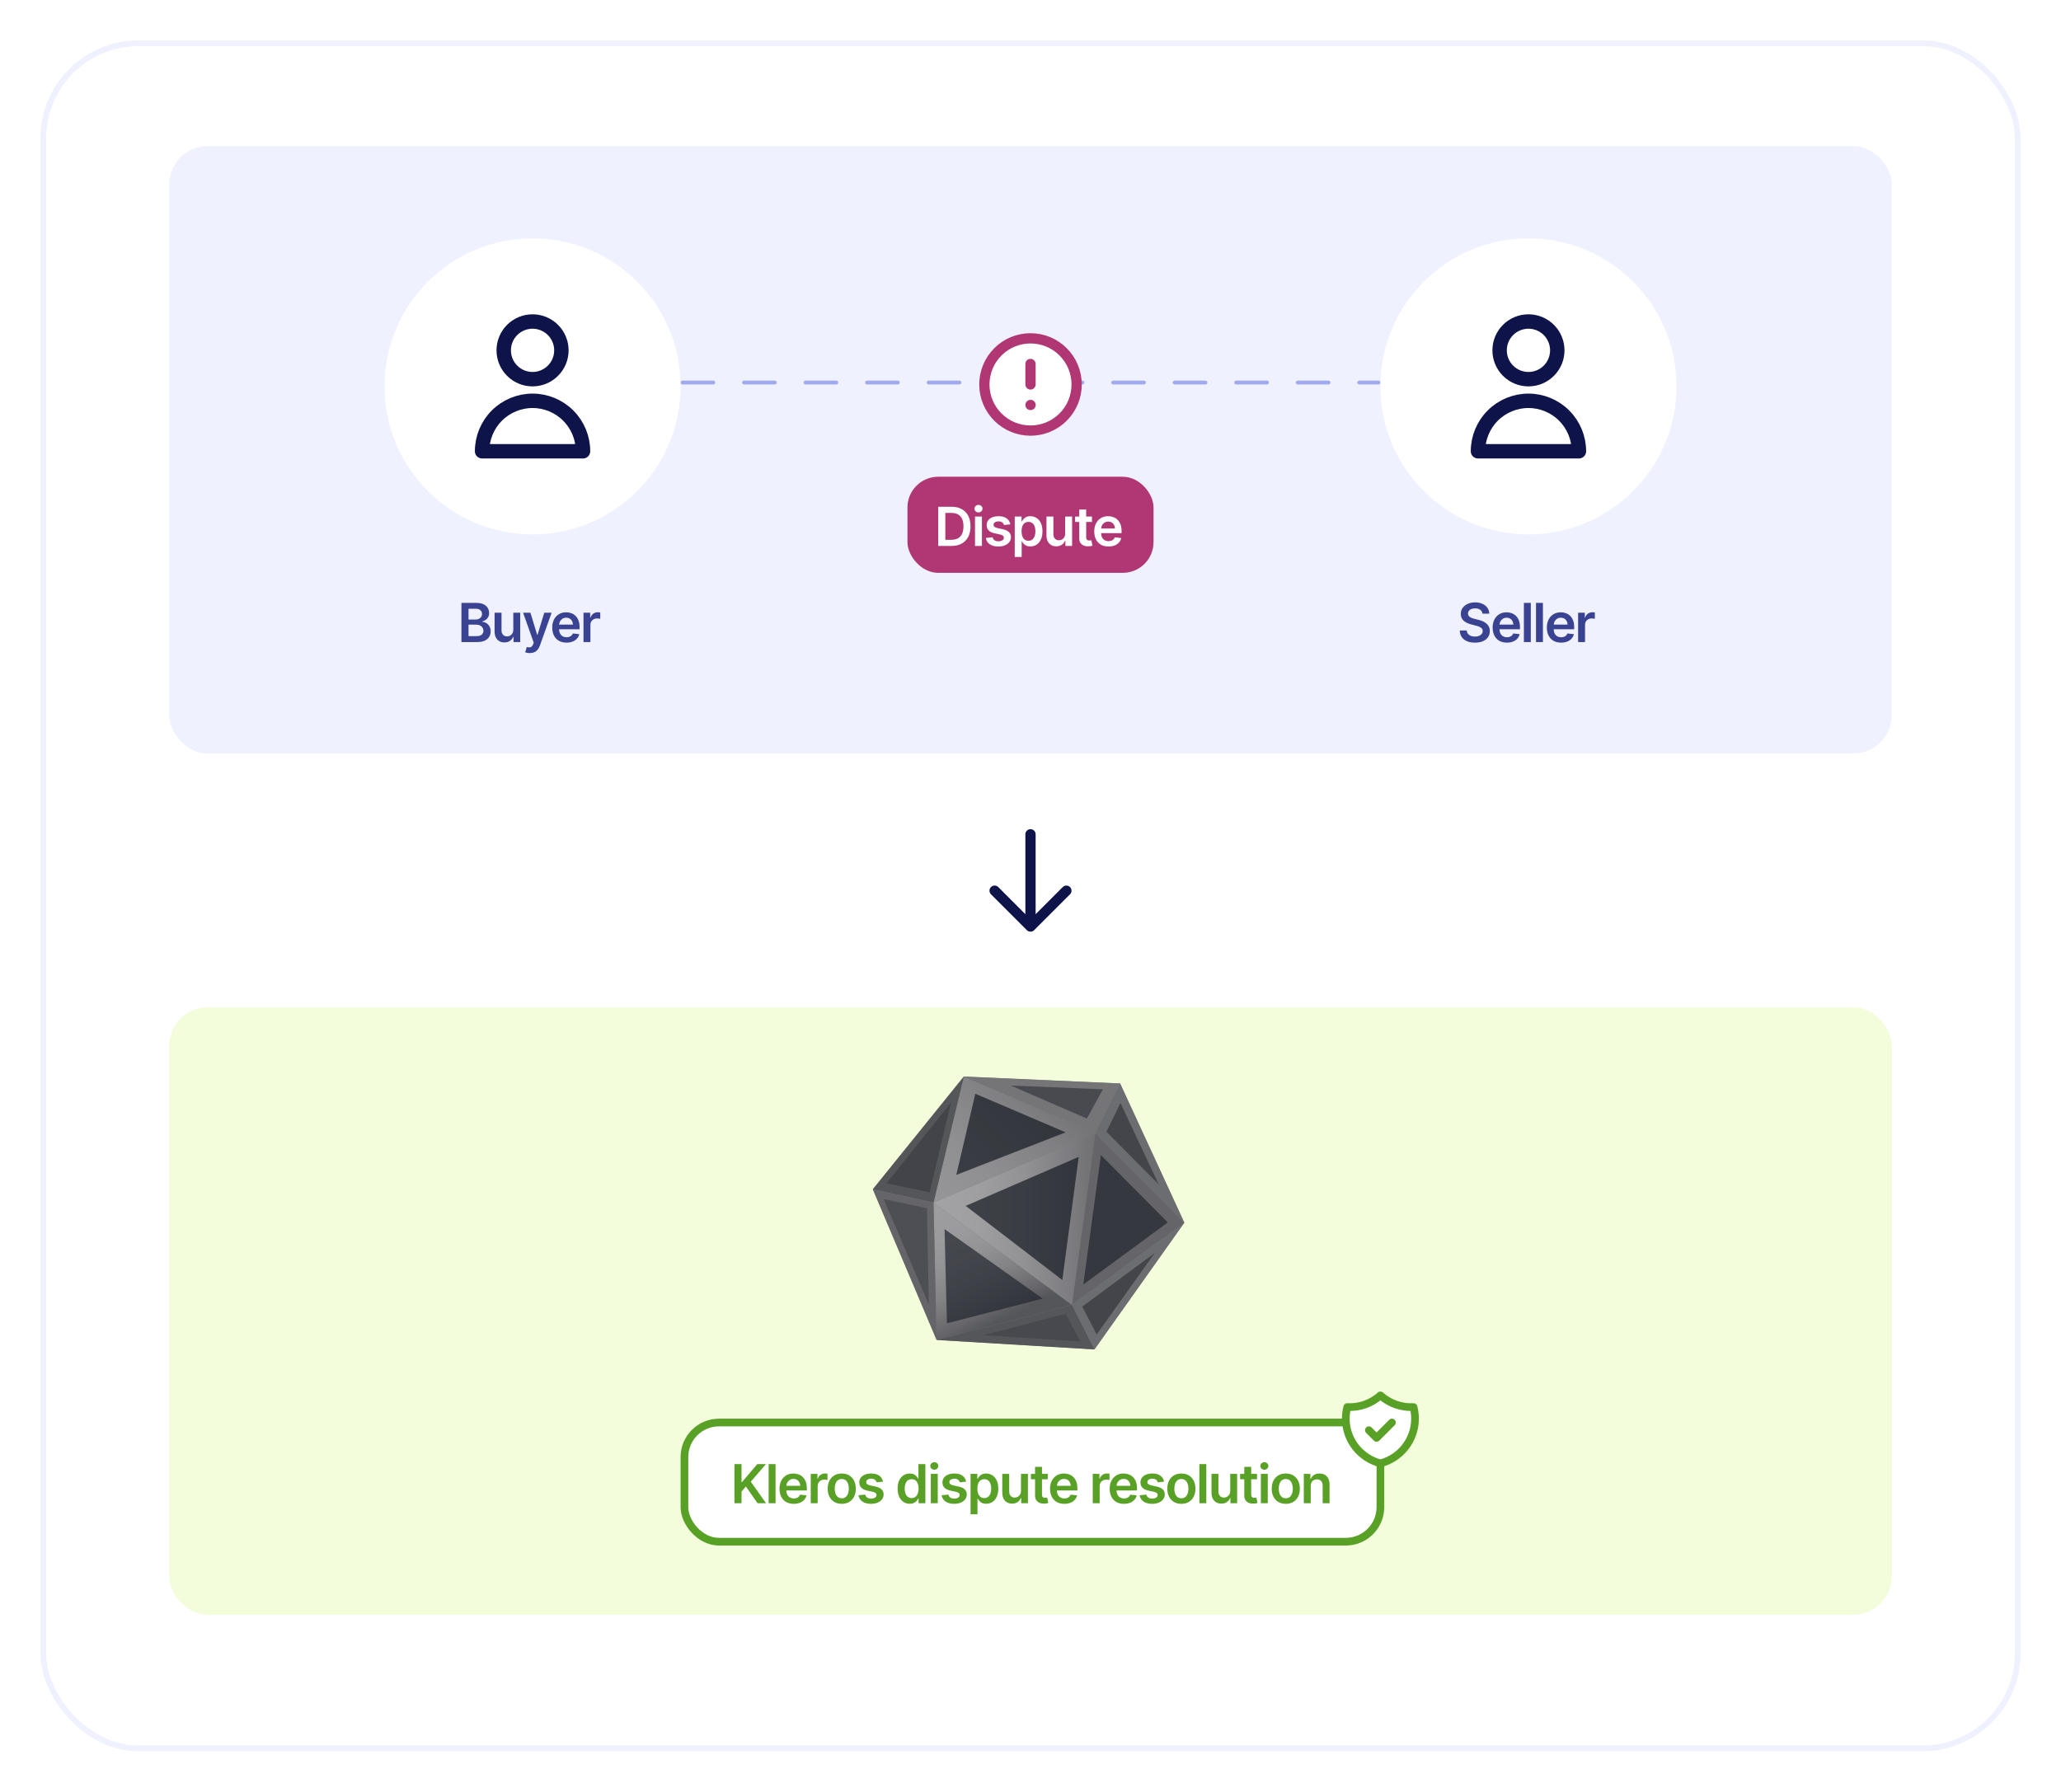 <svg width="536" height="466" viewBox="0 0 536 466" fill="none" xmlns="http://www.w3.org/2000/svg">
<g filter="url(#filter0_d_312_3408)">
<rect x="12" y="8" width="512" height="442" rx="24" fill="white"/>
<rect x="11.25" y="7.25" width="513.5" height="443.5" rx="24.75" stroke="#EFF1FF" stroke-width="1.5"/>
</g>
<path d="M277.334 231.667L268 241M268 241L258.667 231.667M268 241V217" stroke="#0E144A" stroke-width="2.667" stroke-linecap="round" stroke-linejoin="round"/>
<rect x="44" y="38" width="448" height="158" rx="10" fill="#EFF1FF"/>
<path d="M120.004 167V156.818H123.902C124.638 156.818 125.249 156.934 125.737 157.166C126.227 157.395 126.593 157.708 126.835 158.106C127.08 158.504 127.203 158.954 127.203 159.458C127.203 159.872 127.124 160.227 126.964 160.522C126.805 160.814 126.592 161.051 126.323 161.233C126.055 161.415 125.755 161.546 125.423 161.626V161.725C125.785 161.745 126.131 161.856 126.462 162.058C126.797 162.257 127.071 162.539 127.283 162.903C127.495 163.268 127.601 163.709 127.601 164.226C127.601 164.753 127.473 165.227 127.218 165.648C126.963 166.065 126.578 166.395 126.065 166.637C125.551 166.879 124.905 167 124.126 167H120.004ZM121.849 165.459H123.832C124.502 165.459 124.984 165.331 125.279 165.076C125.577 164.817 125.727 164.486 125.727 164.082C125.727 163.78 125.652 163.508 125.503 163.266C125.354 163.021 125.142 162.829 124.866 162.69C124.591 162.547 124.263 162.476 123.882 162.476H121.849V165.459ZM121.849 161.148H123.673C123.991 161.148 124.278 161.09 124.533 160.974C124.789 160.855 124.989 160.688 125.135 160.472C125.284 160.254 125.359 159.995 125.359 159.697C125.359 159.302 125.219 158.978 124.941 158.722C124.666 158.467 124.257 158.339 123.713 158.339H121.849V161.148ZM133.493 163.788V159.364H135.293V167H133.548V165.643H133.468C133.296 166.07 133.012 166.42 132.618 166.692C132.227 166.964 131.745 167.099 131.171 167.099C130.671 167.099 130.228 166.988 129.844 166.766C129.463 166.541 129.164 166.214 128.949 165.787C128.734 165.356 128.626 164.836 128.626 164.226V159.364H130.426V163.947C130.426 164.431 130.558 164.816 130.823 165.101C131.088 165.386 131.436 165.528 131.867 165.528C132.133 165.528 132.389 165.464 132.638 165.335C132.887 165.205 133.09 165.013 133.249 164.758C133.412 164.499 133.493 164.176 133.493 163.788ZM137.762 169.864C137.517 169.864 137.29 169.844 137.081 169.804C136.875 169.768 136.711 169.724 136.589 169.675L137.006 168.273C137.268 168.349 137.502 168.385 137.707 168.382C137.913 168.379 138.094 168.314 138.249 168.188C138.408 168.066 138.543 167.86 138.652 167.572L138.806 167.159L136.037 159.364H137.946L139.706 165.131H139.786L141.55 159.364H143.464L140.407 167.925C140.264 168.329 140.076 168.675 139.84 168.964C139.605 169.255 139.317 169.478 138.975 169.63C138.637 169.786 138.233 169.864 137.762 169.864ZM147.331 167.149C146.565 167.149 145.904 166.99 145.347 166.672C144.794 166.35 144.368 165.896 144.069 165.31C143.771 164.72 143.622 164.025 143.622 163.227C143.622 162.441 143.771 161.752 144.069 161.158C144.371 160.562 144.792 160.098 145.332 159.766C145.872 159.432 146.507 159.264 147.236 159.264C147.707 159.264 148.151 159.34 148.569 159.493C148.99 159.642 149.361 159.874 149.682 160.189C150.007 160.504 150.262 160.905 150.448 161.392C150.634 161.876 150.726 162.453 150.726 163.122V163.674H144.467V162.461H149.001C148.998 162.116 148.923 161.81 148.778 161.541C148.632 161.269 148.428 161.056 148.166 160.9C147.907 160.744 147.606 160.666 147.261 160.666C146.893 160.666 146.57 160.756 146.292 160.935C146.013 161.11 145.796 161.342 145.64 161.631C145.488 161.916 145.41 162.229 145.407 162.57V163.629C145.407 164.073 145.488 164.455 145.65 164.773C145.813 165.088 146.04 165.33 146.331 165.499C146.623 165.664 146.965 165.747 147.356 165.747C147.617 165.747 147.854 165.711 148.067 165.638C148.279 165.562 148.463 165.451 148.618 165.305C148.774 165.159 148.892 164.978 148.971 164.763L150.652 164.952C150.546 165.396 150.344 165.784 150.045 166.115C149.75 166.443 149.372 166.698 148.912 166.881C148.451 167.06 147.924 167.149 147.331 167.149ZM151.749 167V159.364H153.494V160.636H153.574C153.713 160.196 153.951 159.856 154.289 159.617C154.631 159.375 155.02 159.254 155.458 159.254C155.557 159.254 155.668 159.259 155.791 159.269C155.917 159.276 156.021 159.287 156.104 159.304V160.96C156.028 160.933 155.907 160.91 155.741 160.89C155.579 160.867 155.421 160.855 155.269 160.855C154.941 160.855 154.646 160.926 154.384 161.069C154.125 161.208 153.922 161.402 153.772 161.651C153.623 161.899 153.549 162.186 153.549 162.511V167H151.749Z" fill="#394392"/>
<path d="M385.538 159.617C385.491 159.183 385.296 158.845 384.951 158.603C384.61 158.361 384.165 158.24 383.619 158.24C383.234 158.24 382.904 158.298 382.629 158.414C382.354 158.53 382.144 158.687 381.998 158.886C381.852 159.085 381.777 159.312 381.774 159.567C381.774 159.78 381.822 159.964 381.918 160.119C382.018 160.275 382.152 160.408 382.321 160.517C382.49 160.623 382.677 160.713 382.883 160.786C383.088 160.858 383.295 160.92 383.504 160.969L384.459 161.208C384.843 161.298 385.213 161.419 385.567 161.571C385.925 161.723 386.245 161.916 386.527 162.148C386.812 162.38 387.037 162.66 387.203 162.988C387.369 163.316 387.452 163.701 387.452 164.141C387.452 164.738 387.299 165.263 386.994 165.717C386.689 166.168 386.249 166.521 385.672 166.776C385.098 167.028 384.404 167.154 383.589 167.154C382.797 167.154 382.109 167.031 381.526 166.786C380.946 166.541 380.491 166.183 380.163 165.712C379.839 165.242 379.663 164.668 379.636 163.992H381.451C381.478 164.347 381.587 164.642 381.779 164.877C381.971 165.112 382.222 165.288 382.53 165.404C382.841 165.52 383.189 165.578 383.574 165.578C383.975 165.578 384.326 165.518 384.628 165.399C384.933 165.277 385.171 165.107 385.344 164.892C385.516 164.673 385.604 164.418 385.607 164.126C385.604 163.861 385.526 163.643 385.374 163.47C385.221 163.295 385.007 163.149 384.732 163.033C384.46 162.913 384.142 162.807 383.778 162.714L382.619 162.416C381.781 162.201 381.118 161.874 380.631 161.437C380.147 160.996 379.905 160.411 379.905 159.682C379.905 159.082 380.067 158.557 380.392 158.106C380.72 157.655 381.166 157.305 381.729 157.057C382.293 156.805 382.931 156.679 383.643 156.679C384.366 156.679 384.999 156.805 385.543 157.057C386.089 157.305 386.519 157.652 386.83 158.096C387.142 158.537 387.303 159.044 387.312 159.617H385.538ZM391.897 167.149C391.132 167.149 390.47 166.99 389.914 166.672C389.36 166.35 388.934 165.896 388.636 165.31C388.338 164.72 388.188 164.025 388.188 163.227C388.188 162.441 388.338 161.752 388.636 161.158C388.937 160.562 389.358 160.098 389.899 159.766C390.439 159.432 391.074 159.264 391.803 159.264C392.273 159.264 392.718 159.34 393.135 159.493C393.556 159.642 393.927 159.874 394.249 160.189C394.574 160.504 394.829 160.905 395.014 161.392C395.2 161.876 395.293 162.453 395.293 163.122V163.674H389.034V162.461H393.568C393.564 162.116 393.49 161.81 393.344 161.541C393.198 161.269 392.994 161.056 392.732 160.9C392.474 160.744 392.172 160.666 391.828 160.666C391.46 160.666 391.137 160.756 390.858 160.935C390.58 161.11 390.363 161.342 390.207 161.631C390.054 161.916 389.977 162.229 389.973 162.57V163.629C389.973 164.073 390.054 164.455 390.217 164.773C390.379 165.088 390.606 165.33 390.898 165.499C391.19 165.664 391.531 165.747 391.922 165.747C392.184 165.747 392.421 165.711 392.633 165.638C392.845 165.562 393.029 165.451 393.185 165.305C393.341 165.159 393.458 164.978 393.538 164.763L395.218 164.952C395.112 165.396 394.91 165.784 394.612 166.115C394.317 166.443 393.939 166.698 393.478 166.881C393.017 167.06 392.49 167.149 391.897 167.149ZM398.115 156.818V167H396.315V156.818H398.115ZM401.265 156.818V167H399.466V156.818H401.265ZM405.997 167.149C405.231 167.149 404.57 166.99 404.013 166.672C403.46 166.35 403.034 165.896 402.735 165.31C402.437 164.72 402.288 164.025 402.288 163.227C402.288 162.441 402.437 161.752 402.735 161.158C403.037 160.562 403.458 160.098 403.998 159.766C404.538 159.432 405.173 159.264 405.902 159.264C406.373 159.264 406.817 159.34 407.235 159.493C407.656 159.642 408.027 159.874 408.348 160.189C408.673 160.504 408.928 160.905 409.114 161.392C409.3 161.876 409.392 162.453 409.392 163.122V163.674H403.133V162.461H407.667C407.664 162.116 407.589 161.81 407.444 161.541C407.298 161.269 407.094 161.056 406.832 160.9C406.574 160.744 406.272 160.666 405.927 160.666C405.559 160.666 405.236 160.756 404.958 160.935C404.679 161.11 404.462 161.342 404.306 161.631C404.154 161.916 404.076 162.229 404.073 162.57V163.629C404.073 164.073 404.154 164.455 404.316 164.773C404.479 165.088 404.706 165.33 404.998 165.499C405.289 165.664 405.631 165.747 406.022 165.747C406.283 165.747 406.52 165.711 406.733 165.638C406.945 165.562 407.129 165.451 407.284 165.305C407.44 165.159 407.558 164.978 407.637 164.763L409.318 164.952C409.212 165.396 409.01 165.784 408.711 166.115C408.416 166.443 408.038 166.698 407.578 166.881C407.117 167.06 406.59 167.149 405.997 167.149ZM410.415 167V159.364H412.16V160.636H412.24C412.379 160.196 412.617 159.856 412.955 159.617C413.297 159.375 413.686 159.254 414.124 159.254C414.223 159.254 414.334 159.259 414.457 159.269C414.583 159.276 414.687 159.287 414.77 159.304V160.96C414.694 160.933 414.573 160.91 414.407 160.89C414.245 160.867 414.087 160.855 413.935 160.855C413.607 160.855 413.312 160.926 413.05 161.069C412.791 161.208 412.588 161.402 412.438 161.651C412.289 161.899 412.215 162.186 412.215 162.511V167H410.415Z" fill="#394392"/>
<line x1="177.5" y1="99.5" x2="358.5" y2="99.5" stroke="#A0AAEC" stroke-linecap="round" stroke-dasharray="8 8"/>
<circle cx="397.5" cy="100.5" r="38.5" fill="white"/>
<path d="M402.803 96.428C404.21 95.022 405 93.114 405 91.125C405 89.136 404.21 87.228 402.803 85.822C401.397 84.415 399.489 83.625 397.5 83.625C395.511 83.625 393.603 84.415 392.197 85.822C390.79 87.228 390 89.136 390 91.125C390 93.114 390.79 95.022 392.197 96.428C393.603 97.835 395.511 98.625 397.5 98.625C399.489 98.625 401.397 97.835 402.803 96.428Z" stroke="#0E144A" stroke-width="3.75" stroke-linecap="round" stroke-linejoin="round"/>
<path d="M388.219 108.094C390.681 105.633 394.019 104.25 397.5 104.25C400.981 104.25 404.319 105.633 406.781 108.094C409.242 110.556 410.625 113.894 410.625 117.375H384.375C384.375 113.894 385.758 110.556 388.219 108.094Z" stroke="#0E144A" stroke-width="3.75" stroke-linecap="round" stroke-linejoin="round"/>
<circle cx="138.5" cy="100.5" r="38.5" fill="white"/>
<path d="M143.803 96.428C145.21 95.022 146 93.114 146 91.125C146 89.136 145.21 87.228 143.803 85.822C142.397 84.415 140.489 83.625 138.5 83.625C136.511 83.625 134.603 84.415 133.197 85.822C131.79 87.228 131 89.136 131 91.125C131 93.114 131.79 95.022 133.197 96.428C134.603 97.835 136.511 98.625 138.5 98.625C140.489 98.625 142.397 97.835 143.803 96.428Z" stroke="#0E144A" stroke-width="3.75" stroke-linecap="round" stroke-linejoin="round"/>
<path d="M129.219 108.094C131.681 105.633 135.019 104.25 138.5 104.25C141.981 104.25 145.319 105.633 147.781 108.094C150.242 110.556 151.625 113.894 151.625 117.375H125.375C125.375 113.894 126.758 110.556 129.219 108.094Z" stroke="#0E144A" stroke-width="3.75" stroke-linecap="round" stroke-linejoin="round"/>
<rect x="236" y="124" width="64" height="25" rx="8" fill="#B13774"/>
<path d="M247.455 142H244.004V131.818H247.524C248.535 131.818 249.403 132.022 250.129 132.43C250.858 132.834 251.419 133.416 251.81 134.175C252.201 134.934 252.396 135.842 252.396 136.899C252.396 137.96 252.199 138.871 251.805 139.634C251.414 140.396 250.848 140.981 250.109 141.388C249.374 141.796 248.489 142 247.455 142ZM245.849 140.404H247.365C248.074 140.404 248.666 140.275 249.14 140.016C249.614 139.754 249.97 139.365 250.209 138.848C250.447 138.328 250.567 137.678 250.567 136.899C250.567 136.12 250.447 135.474 250.209 134.96C249.97 134.443 249.617 134.057 249.15 133.802C248.686 133.543 248.109 133.414 247.42 133.414H245.849V140.404ZM253.569 142V134.364H255.369V142H253.569ZM254.474 133.28C254.189 133.28 253.944 133.185 253.738 132.996C253.533 132.804 253.43 132.574 253.43 132.305C253.43 132.034 253.533 131.803 253.738 131.614C253.944 131.422 254.189 131.326 254.474 131.326C254.762 131.326 255.008 131.422 255.21 131.614C255.415 131.803 255.518 132.034 255.518 132.305C255.518 132.574 255.415 132.804 255.21 132.996C255.008 133.185 254.762 133.28 254.474 133.28ZM262.755 136.382L261.115 136.561C261.068 136.395 260.987 136.24 260.871 136.094C260.758 135.948 260.606 135.83 260.414 135.741C260.221 135.651 259.986 135.607 259.708 135.607C259.333 135.607 259.018 135.688 258.763 135.85C258.511 136.013 258.387 136.223 258.39 136.482C258.387 136.704 258.468 136.884 258.634 137.023C258.803 137.163 259.081 137.277 259.469 137.366L260.771 137.645C261.494 137.801 262.031 138.048 262.382 138.386C262.737 138.724 262.916 139.166 262.919 139.713C262.916 140.194 262.775 140.618 262.497 140.986C262.222 141.35 261.839 141.635 261.348 141.841C260.858 142.046 260.294 142.149 259.658 142.149C258.723 142.149 257.971 141.954 257.401 141.562C256.831 141.168 256.491 140.62 256.382 139.917L258.137 139.748C258.216 140.093 258.385 140.353 258.644 140.528C258.902 140.704 259.239 140.792 259.653 140.792C260.08 140.792 260.423 140.704 260.682 140.528C260.944 140.353 261.075 140.136 261.075 139.877C261.075 139.658 260.99 139.478 260.821 139.335C260.655 139.193 260.397 139.083 260.046 139.007L258.743 138.734C258.011 138.581 257.469 138.324 257.117 137.963C256.766 137.598 256.592 137.138 256.595 136.581C256.592 136.11 256.72 135.703 256.978 135.358C257.24 135.01 257.603 134.741 258.067 134.553C258.534 134.36 259.073 134.264 259.683 134.264C260.578 134.264 261.282 134.455 261.796 134.836C262.313 135.217 262.633 135.732 262.755 136.382ZM263.903 144.864V134.364H265.673V135.626H265.778C265.87 135.441 266.001 135.244 266.17 135.035C266.339 134.823 266.568 134.642 266.856 134.493C267.145 134.34 267.513 134.264 267.96 134.264C268.55 134.264 269.082 134.415 269.556 134.717C270.033 135.015 270.411 135.457 270.689 136.044C270.971 136.627 271.112 137.343 271.112 138.192C271.112 139.03 270.974 139.743 270.699 140.33C270.424 140.916 270.05 141.364 269.576 141.672C269.102 141.98 268.565 142.134 267.965 142.134C267.528 142.134 267.165 142.061 266.876 141.915C266.588 141.77 266.356 141.594 266.18 141.388C266.008 141.18 265.874 140.982 265.778 140.797H265.703V144.864H263.903ZM265.668 138.182C265.668 138.676 265.738 139.108 265.877 139.479C266.019 139.851 266.223 140.141 266.488 140.349C266.757 140.555 267.082 140.658 267.463 140.658C267.861 140.658 268.194 140.552 268.462 140.339C268.731 140.124 268.933 139.831 269.069 139.46C269.208 139.085 269.278 138.659 269.278 138.182C269.278 137.708 269.21 137.287 269.074 136.919C268.938 136.551 268.736 136.263 268.467 136.054C268.199 135.845 267.864 135.741 267.463 135.741C267.078 135.741 266.752 135.842 266.483 136.044C266.215 136.246 266.011 136.53 265.872 136.894C265.736 137.259 265.668 137.688 265.668 138.182ZM277.02 138.788V134.364H278.82V142H277.075V140.643H276.996C276.823 141.07 276.54 141.42 276.145 141.692C275.754 141.964 275.272 142.099 274.699 142.099C274.198 142.099 273.756 141.988 273.371 141.766C272.99 141.541 272.692 141.214 272.476 140.787C272.261 140.356 272.153 139.836 272.153 139.226V134.364H273.953V138.947C273.953 139.431 274.086 139.816 274.351 140.101C274.616 140.386 274.964 140.528 275.395 140.528C275.66 140.528 275.917 140.464 276.165 140.335C276.414 140.205 276.618 140.013 276.777 139.758C276.939 139.499 277.02 139.176 277.02 138.788ZM283.984 134.364V135.756H279.594V134.364H283.984ZM280.678 132.534H282.478V139.703C282.478 139.945 282.514 140.131 282.587 140.26C282.663 140.386 282.763 140.472 282.885 140.518C283.008 140.565 283.144 140.588 283.293 140.588C283.406 140.588 283.508 140.58 283.601 140.563C283.697 140.547 283.77 140.532 283.82 140.518L284.123 141.925C284.027 141.959 283.89 141.995 283.711 142.035C283.535 142.075 283.319 142.098 283.064 142.104C282.614 142.118 282.208 142.05 281.846 141.901C281.485 141.748 281.198 141.513 280.986 141.195C280.777 140.876 280.675 140.479 280.678 140.001V132.534ZM288.288 142.149C287.522 142.149 286.861 141.99 286.304 141.672C285.751 141.35 285.325 140.896 285.026 140.31C284.728 139.72 284.579 139.025 284.579 138.227C284.579 137.441 284.728 136.752 285.026 136.158C285.328 135.562 285.749 135.098 286.289 134.766C286.829 134.432 287.464 134.264 288.193 134.264C288.664 134.264 289.108 134.34 289.526 134.493C289.947 134.642 290.318 134.874 290.639 135.189C290.964 135.504 291.219 135.905 291.405 136.392C291.591 136.876 291.683 137.453 291.683 138.122V138.674H285.424V137.461H289.958C289.955 137.116 289.88 136.81 289.735 136.541C289.589 136.269 289.385 136.056 289.123 135.9C288.865 135.744 288.563 135.666 288.218 135.666C287.85 135.666 287.527 135.756 287.249 135.935C286.97 136.11 286.753 136.342 286.597 136.631C286.445 136.916 286.367 137.229 286.364 137.57V138.629C286.364 139.073 286.445 139.455 286.607 139.773C286.77 140.088 286.997 140.33 287.289 140.499C287.58 140.664 287.922 140.747 288.313 140.747C288.575 140.747 288.811 140.711 289.024 140.638C289.236 140.562 289.42 140.451 289.575 140.305C289.731 140.159 289.849 139.978 289.928 139.763L291.609 139.952C291.503 140.396 291.301 140.784 291.002 141.115C290.707 141.443 290.329 141.698 289.869 141.881C289.408 142.06 288.881 142.149 288.288 142.149Z" fill="white"/>
<path d="M279.087 104.592C279.69 103.136 280 101.576 280 100C280 96.817 278.736 93.765 276.485 91.515C274.235 89.264 271.183 88 268 88C264.817 88 261.765 89.264 259.515 91.515C257.264 93.765 256 96.817 256 100C256 101.576 256.31 103.136 256.913 104.592C257.517 106.048 258.4 107.371 259.515 108.485C260.629 109.6 261.952 110.483 263.408 111.087C264.864 111.69 266.424 112 268 112C269.576 112 271.136 111.69 272.592 111.087C274.048 110.483 275.371 109.6 276.485 108.485C277.6 107.371 278.483 106.048 279.087 104.592Z" fill="white"/>
<path d="M268 94.667V100M268 105.333H268.013M280 100C280 101.576 279.69 103.136 279.087 104.592C278.483 106.048 277.6 107.371 276.485 108.485C275.371 109.6 274.048 110.483 272.592 111.087C271.136 111.69 269.576 112 268 112C266.424 112 264.864 111.69 263.408 111.087C261.952 110.483 260.629 109.6 259.515 108.485C258.4 107.371 257.517 106.048 256.913 104.592C256.31 103.136 256 101.576 256 100C256 96.817 257.264 93.765 259.515 91.515C261.765 89.264 264.817 88 268 88C271.183 88 274.235 89.264 276.485 91.515C278.736 93.765 280 96.817 280 100Z" stroke="#B13774" stroke-width="2.667" stroke-linecap="round" stroke-linejoin="round"/>
<rect x="44" y="262" width="448" height="158" rx="10" fill="#F3FDDB"/>
<rect x="178" y="370" width="181" height="31" rx="9" fill="white"/>
<path d="M191.004 391V380.818H192.849V385.496H192.973L196.945 380.818H199.197L195.26 385.387L199.232 391H197.015L193.977 386.635L192.849 387.967V391H191.004ZM201.699 380.818V391H199.899V380.818H201.699ZM206.43 391.149C205.665 391.149 205.004 390.99 204.447 390.672C203.893 390.35 203.467 389.896 203.169 389.31C202.871 388.72 202.722 388.025 202.722 387.227C202.722 386.441 202.871 385.752 203.169 385.158C203.471 384.562 203.892 384.098 204.432 383.766C204.972 383.432 205.607 383.264 206.336 383.264C206.807 383.264 207.251 383.34 207.668 383.493C208.089 383.642 208.46 383.874 208.782 384.189C209.107 384.504 209.362 384.905 209.548 385.392C209.733 385.876 209.826 386.453 209.826 387.122V387.674H203.567V386.461H208.101C208.098 386.116 208.023 385.81 207.877 385.541C207.731 385.269 207.527 385.056 207.266 384.9C207.007 384.744 206.705 384.666 206.361 384.666C205.993 384.666 205.67 384.756 205.391 384.935C205.113 385.11 204.896 385.342 204.74 385.631C204.588 385.916 204.51 386.229 204.506 386.57V387.629C204.506 388.073 204.588 388.455 204.75 388.773C204.912 389.088 205.139 389.33 205.431 389.499C205.723 389.664 206.064 389.747 206.455 389.747C206.717 389.747 206.954 389.711 207.166 389.638C207.378 389.562 207.562 389.451 207.718 389.305C207.874 389.159 207.991 388.978 208.071 388.763L209.751 388.952C209.645 389.396 209.443 389.784 209.145 390.115C208.85 390.443 208.472 390.698 208.011 390.881C207.551 391.06 207.024 391.149 206.43 391.149ZM210.849 391V383.364H212.594V384.636H212.673C212.812 384.196 213.051 383.856 213.389 383.617C213.73 383.375 214.12 383.254 214.557 383.254C214.657 383.254 214.768 383.259 214.89 383.269C215.016 383.276 215.121 383.287 215.204 383.304V384.96C215.127 384.933 215.006 384.91 214.841 384.89C214.678 384.867 214.521 384.855 214.368 384.855C214.04 384.855 213.745 384.926 213.483 385.069C213.225 385.208 213.021 385.402 212.872 385.651C212.723 385.899 212.648 386.186 212.648 386.511V391H210.849ZM218.916 391.149C218.17 391.149 217.524 390.985 216.977 390.657C216.43 390.329 216.006 389.87 215.704 389.28C215.406 388.69 215.257 388 215.257 387.212C215.257 386.423 215.406 385.732 215.704 385.138C216.006 384.545 216.43 384.085 216.977 383.756C217.524 383.428 218.17 383.264 218.916 383.264C219.662 383.264 220.308 383.428 220.855 383.756C221.402 384.085 221.824 384.545 222.123 385.138C222.424 385.732 222.575 386.423 222.575 387.212C222.575 388 222.424 388.69 222.123 389.28C221.824 389.87 221.402 390.329 220.855 390.657C220.308 390.985 219.662 391.149 218.916 391.149ZM218.926 389.707C219.33 389.707 219.668 389.596 219.94 389.374C220.212 389.149 220.414 388.847 220.547 388.469C220.682 388.092 220.75 387.671 220.75 387.207C220.75 386.739 220.682 386.317 220.547 385.939C220.414 385.558 220.212 385.254 219.94 385.029C219.668 384.804 219.33 384.691 218.926 384.691C218.511 384.691 218.167 384.804 217.892 385.029C217.62 385.254 217.416 385.558 217.28 385.939C217.148 386.317 217.081 386.739 217.081 387.207C217.081 387.671 217.148 388.092 217.28 388.469C217.416 388.847 217.62 389.149 217.892 389.374C218.167 389.596 218.511 389.707 218.926 389.707ZM229.638 385.382L227.997 385.561C227.951 385.395 227.87 385.24 227.754 385.094C227.641 384.948 227.489 384.83 227.296 384.741C227.104 384.651 226.869 384.607 226.59 384.607C226.216 384.607 225.901 384.688 225.646 384.85C225.394 385.013 225.27 385.223 225.273 385.482C225.27 385.704 225.351 385.884 225.517 386.023C225.686 386.163 225.964 386.277 226.352 386.366L227.654 386.645C228.377 386.801 228.914 387.048 229.265 387.386C229.62 387.724 229.799 388.166 229.802 388.713C229.799 389.194 229.658 389.618 229.379 389.986C229.104 390.35 228.722 390.635 228.231 390.841C227.74 391.046 227.177 391.149 226.541 391.149C225.606 391.149 224.854 390.954 224.284 390.562C223.713 390.168 223.374 389.62 223.264 388.917L225.019 388.748C225.099 389.093 225.268 389.353 225.526 389.528C225.785 389.704 226.121 389.792 226.536 389.792C226.963 389.792 227.306 389.704 227.565 389.528C227.827 389.353 227.958 389.136 227.958 388.877C227.958 388.658 227.873 388.478 227.704 388.335C227.538 388.193 227.28 388.083 226.928 388.007L225.626 387.734C224.893 387.581 224.352 387.324 224 386.963C223.649 386.598 223.475 386.138 223.478 385.581C223.475 385.11 223.602 384.703 223.861 384.358C224.123 384.01 224.486 383.741 224.95 383.553C225.417 383.36 225.956 383.264 226.566 383.264C227.46 383.264 228.165 383.455 228.678 383.836C229.195 384.217 229.515 384.732 229.638 385.382ZM236.593 391.134C235.993 391.134 235.456 390.98 234.982 390.672C234.508 390.364 234.133 389.916 233.858 389.33C233.583 388.743 233.445 388.03 233.445 387.192C233.445 386.343 233.585 385.627 233.863 385.044C234.145 384.457 234.524 384.015 235.002 383.717C235.479 383.415 236.011 383.264 236.597 383.264C237.045 383.264 237.413 383.34 237.701 383.493C237.99 383.642 238.218 383.823 238.387 384.035C238.556 384.244 238.687 384.441 238.78 384.626H238.855V380.818H240.659V391H238.889V389.797H238.78C238.687 389.982 238.553 390.18 238.377 390.388C238.202 390.594 237.97 390.77 237.681 390.915C237.393 391.061 237.03 391.134 236.593 391.134ZM237.095 389.658C237.476 389.658 237.801 389.555 238.069 389.349C238.338 389.141 238.541 388.851 238.681 388.479C238.82 388.108 238.889 387.676 238.889 387.182C238.889 386.688 238.82 386.259 238.681 385.894C238.545 385.53 238.343 385.246 238.074 385.044C237.809 384.842 237.482 384.741 237.095 384.741C236.694 384.741 236.359 384.845 236.09 385.054C235.822 385.263 235.62 385.551 235.484 385.919C235.348 386.287 235.28 386.708 235.28 387.182C235.28 387.659 235.348 388.085 235.484 388.46C235.623 388.831 235.827 389.124 236.095 389.339C236.367 389.552 236.7 389.658 237.095 389.658ZM242.077 391V383.364H243.877V391H242.077ZM242.982 382.28C242.697 382.28 242.452 382.185 242.246 381.996C242.041 381.804 241.938 381.574 241.938 381.305C241.938 381.034 242.041 380.803 242.246 380.614C242.452 380.422 242.697 380.326 242.982 380.326C243.27 380.326 243.516 380.422 243.718 380.614C243.923 380.803 244.026 381.034 244.026 381.305C244.026 381.574 243.923 381.804 243.718 381.996C243.516 382.185 243.27 382.28 242.982 382.28ZM251.263 385.382L249.622 385.561C249.576 385.395 249.495 385.24 249.379 385.094C249.266 384.948 249.114 384.83 248.921 384.741C248.729 384.651 248.494 384.607 248.215 384.607C247.841 384.607 247.526 384.688 247.271 384.85C247.019 385.013 246.895 385.223 246.898 385.482C246.895 385.704 246.976 385.884 247.142 386.023C247.311 386.163 247.589 386.277 247.977 386.366L249.279 386.645C250.002 386.801 250.539 387.048 250.89 387.386C251.245 387.724 251.424 388.166 251.427 388.713C251.424 389.194 251.283 389.618 251.004 389.986C250.729 390.35 250.347 390.635 249.856 390.841C249.365 391.046 248.802 391.149 248.166 391.149C247.231 391.149 246.479 390.954 245.909 390.562C245.338 390.168 244.999 389.62 244.889 388.917L246.644 388.748C246.724 389.093 246.893 389.353 247.151 389.528C247.41 389.704 247.746 389.792 248.161 389.792C248.588 389.792 248.931 389.704 249.19 389.528C249.452 389.353 249.583 389.136 249.583 388.877C249.583 388.658 249.498 388.478 249.329 388.335C249.163 388.193 248.905 388.083 248.553 388.007L247.251 387.734C246.518 387.581 245.977 387.324 245.625 386.963C245.274 386.598 245.1 386.138 245.103 385.581C245.1 385.11 245.227 384.703 245.486 384.358C245.748 384.01 246.111 383.741 246.575 383.553C247.042 383.36 247.581 383.264 248.191 383.264C249.085 383.264 249.79 383.455 250.303 383.836C250.82 384.217 251.14 384.732 251.263 385.382ZM252.411 393.864V383.364H254.181V384.626H254.285C254.378 384.441 254.509 384.244 254.678 384.035C254.847 383.823 255.076 383.642 255.364 383.493C255.653 383.34 256.02 383.264 256.468 383.264C257.058 383.264 257.59 383.415 258.064 383.717C258.541 384.015 258.919 384.457 259.197 385.044C259.479 385.627 259.62 386.343 259.62 387.192C259.62 388.03 259.482 388.743 259.207 389.33C258.932 389.916 258.558 390.364 258.084 390.672C257.61 390.98 257.073 391.134 256.473 391.134C256.035 391.134 255.672 391.061 255.384 390.915C255.096 390.77 254.864 390.594 254.688 390.388C254.516 390.18 254.381 389.982 254.285 389.797H254.211V393.864H252.411ZM254.176 387.182C254.176 387.676 254.246 388.108 254.385 388.479C254.527 388.851 254.731 389.141 254.996 389.349C255.265 389.555 255.59 389.658 255.971 389.658C256.368 389.658 256.702 389.552 256.97 389.339C257.238 389.124 257.441 388.831 257.577 388.46C257.716 388.085 257.785 387.659 257.785 387.182C257.785 386.708 257.717 386.287 257.581 385.919C257.446 385.551 257.243 385.263 256.975 385.054C256.706 384.845 256.372 384.741 255.971 384.741C255.586 384.741 255.26 384.842 254.991 385.044C254.723 385.246 254.519 385.53 254.38 385.894C254.244 386.259 254.176 386.688 254.176 387.182ZM265.528 387.788V383.364H267.328V391H265.583V389.643H265.503C265.331 390.07 265.048 390.42 264.653 390.692C264.262 390.964 263.78 391.099 263.206 391.099C262.706 391.099 262.264 390.988 261.879 390.766C261.498 390.541 261.2 390.214 260.984 389.787C260.769 389.356 260.661 388.836 260.661 388.226V383.364H262.461V387.947C262.461 388.431 262.593 388.816 262.858 389.101C263.124 389.386 263.472 389.528 263.903 389.528C264.168 389.528 264.425 389.464 264.673 389.335C264.922 389.205 265.126 389.013 265.285 388.758C265.447 388.499 265.528 388.176 265.528 387.788ZM272.492 383.364V384.756H268.102V383.364H272.492ZM269.186 381.534H270.985V388.703C270.985 388.945 271.022 389.131 271.095 389.26C271.171 389.386 271.27 389.472 271.393 389.518C271.516 389.565 271.652 389.588 271.801 389.588C271.913 389.588 272.016 389.58 272.109 389.563C272.205 389.547 272.278 389.532 272.328 389.518L272.631 390.925C272.535 390.959 272.397 390.995 272.218 391.035C272.043 391.075 271.827 391.098 271.572 391.104C271.121 391.118 270.715 391.05 270.354 390.901C269.993 390.748 269.706 390.513 269.494 390.195C269.285 389.876 269.182 389.479 269.186 389.001V381.534ZM276.796 391.149C276.03 391.149 275.369 390.99 274.812 390.672C274.258 390.35 273.833 389.896 273.534 389.31C273.236 388.72 273.087 388.025 273.087 387.227C273.087 386.441 273.236 385.752 273.534 385.158C273.836 384.562 274.257 384.098 274.797 383.766C275.337 383.432 275.972 383.264 276.701 383.264C277.172 383.264 277.616 383.34 278.034 383.493C278.454 383.642 278.826 383.874 279.147 384.189C279.472 384.504 279.727 384.905 279.913 385.392C280.098 385.876 280.191 386.453 280.191 387.122V387.674H273.932V386.461H278.466C278.463 386.116 278.388 385.81 278.242 385.541C278.097 385.269 277.893 385.056 277.631 384.9C277.372 384.744 277.071 384.666 276.726 384.666C276.358 384.666 276.035 384.756 275.757 384.935C275.478 385.11 275.261 385.342 275.105 385.631C274.953 385.916 274.875 386.229 274.872 386.57V387.629C274.872 388.073 274.953 388.455 275.115 388.773C275.278 389.088 275.505 389.33 275.796 389.499C276.088 389.664 276.429 389.747 276.82 389.747C277.082 389.747 277.319 389.711 277.531 389.638C277.744 389.562 277.927 389.451 278.083 389.305C278.239 389.159 278.357 388.978 278.436 388.763L280.117 388.952C280.011 389.396 279.808 389.784 279.51 390.115C279.215 390.443 278.837 390.698 278.377 390.881C277.916 391.06 277.389 391.149 276.796 391.149ZM284.186 391V383.364H285.931V384.636H286.011C286.15 384.196 286.389 383.856 286.727 383.617C287.068 383.375 287.458 383.254 287.895 383.254C287.995 383.254 288.106 383.259 288.228 383.269C288.354 383.276 288.459 383.287 288.542 383.304V384.96C288.465 384.933 288.344 384.91 288.179 384.89C288.016 384.867 287.859 384.855 287.706 384.855C287.378 384.855 287.083 384.926 286.821 385.069C286.563 385.208 286.359 385.402 286.21 385.651C286.061 385.899 285.986 386.186 285.986 386.511V391H284.186ZM292.303 391.149C291.538 391.149 290.877 390.99 290.32 390.672C289.766 390.35 289.34 389.896 289.042 389.31C288.744 388.72 288.595 388.025 288.595 387.227C288.595 386.441 288.744 385.752 289.042 385.158C289.344 384.562 289.765 384.098 290.305 383.766C290.845 383.432 291.48 383.264 292.209 383.264C292.68 383.264 293.124 383.34 293.541 383.493C293.962 383.642 294.334 383.874 294.655 384.189C294.98 384.504 295.235 384.905 295.421 385.392C295.606 385.876 295.699 386.453 295.699 387.122V387.674H289.44V386.461H293.974C293.971 386.116 293.896 385.81 293.75 385.541C293.604 385.269 293.401 385.056 293.139 384.9C292.88 384.744 292.579 384.666 292.234 384.666C291.866 384.666 291.543 384.756 291.264 384.935C290.986 385.11 290.769 385.342 290.613 385.631C290.461 385.916 290.383 386.229 290.379 386.57V387.629C290.379 388.073 290.461 388.455 290.623 388.773C290.785 389.088 291.012 389.33 291.304 389.499C291.596 389.664 291.937 389.747 292.328 389.747C292.59 389.747 292.827 389.711 293.039 389.638C293.251 389.562 293.435 389.451 293.591 389.305C293.747 389.159 293.865 388.978 293.944 388.763L295.624 388.952C295.518 389.396 295.316 389.784 295.018 390.115C294.723 390.443 294.345 390.698 293.884 390.881C293.424 391.06 292.897 391.149 292.303 391.149ZM302.757 385.382L301.116 385.561C301.07 385.395 300.989 385.24 300.873 385.094C300.76 384.948 300.608 384.83 300.415 384.741C300.223 384.651 299.988 384.607 299.71 384.607C299.335 384.607 299.02 384.688 298.765 384.85C298.513 385.013 298.389 385.223 298.392 385.482C298.389 385.704 298.47 385.884 298.636 386.023C298.805 386.163 299.083 386.277 299.471 386.366L300.773 386.645C301.496 386.801 302.033 387.048 302.384 387.386C302.739 387.724 302.918 388.166 302.921 388.713C302.918 389.194 302.777 389.618 302.499 389.986C302.223 390.35 301.841 390.635 301.35 390.841C300.86 391.046 300.296 391.149 299.66 391.149C298.725 391.149 297.973 390.954 297.403 390.562C296.833 390.168 296.493 389.62 296.384 388.917L298.138 388.748C298.218 389.093 298.387 389.353 298.646 389.528C298.904 389.704 299.241 389.792 299.655 389.792C300.082 389.792 300.425 389.704 300.684 389.528C300.946 389.353 301.077 389.136 301.077 388.877C301.077 388.658 300.992 388.478 300.823 388.335C300.657 388.193 300.399 388.083 300.048 388.007L298.745 387.734C298.013 387.581 297.471 387.324 297.119 386.963C296.768 386.598 296.594 386.138 296.597 385.581C296.594 385.11 296.722 384.703 296.98 384.358C297.242 384.01 297.605 383.741 298.069 383.553C298.536 383.36 299.075 383.264 299.685 383.264C300.58 383.264 301.284 383.455 301.798 383.836C302.315 384.217 302.634 384.732 302.757 385.382ZM307.236 391.149C306.49 391.149 305.844 390.985 305.297 390.657C304.75 390.329 304.326 389.87 304.025 389.28C303.726 388.69 303.577 388 303.577 387.212C303.577 386.423 303.726 385.732 304.025 385.138C304.326 384.545 304.75 384.085 305.297 383.756C305.844 383.428 306.49 383.264 307.236 383.264C307.982 383.264 308.628 383.428 309.175 383.756C309.722 384.085 310.145 384.545 310.443 385.138C310.744 385.732 310.895 386.423 310.895 387.212C310.895 388 310.744 388.69 310.443 389.28C310.145 389.87 309.722 390.329 309.175 390.657C308.628 390.985 307.982 391.149 307.236 391.149ZM307.246 389.707C307.65 389.707 307.989 389.596 308.26 389.374C308.532 389.149 308.734 388.847 308.867 388.469C309.003 388.092 309.071 387.671 309.071 387.207C309.071 386.739 309.003 386.317 308.867 385.939C308.734 385.558 308.532 385.254 308.26 385.029C307.989 384.804 307.65 384.691 307.246 384.691C306.832 384.691 306.487 384.804 306.212 385.029C305.94 385.254 305.736 385.558 305.6 385.939C305.468 386.317 305.402 386.739 305.402 387.207C305.402 387.671 305.468 388.092 305.6 388.469C305.736 388.847 305.94 389.149 306.212 389.374C306.487 389.596 306.832 389.707 307.246 389.707ZM313.722 380.818V391H311.923V380.818H313.722ZM319.94 387.788V383.364H321.74V391H319.995V389.643H319.915C319.743 390.07 319.46 390.42 319.065 390.692C318.674 390.964 318.192 391.099 317.619 391.099C317.118 391.099 316.676 390.988 316.291 390.766C315.91 390.541 315.612 390.214 315.396 389.787C315.181 389.356 315.073 388.836 315.073 388.226V383.364H316.873V387.947C316.873 388.431 317.005 388.816 317.271 389.101C317.536 389.386 317.884 389.528 318.315 389.528C318.58 389.528 318.837 389.464 319.085 389.335C319.334 389.205 319.538 389.013 319.697 388.758C319.859 388.499 319.94 388.176 319.94 387.788ZM326.904 383.364V384.756H322.514V383.364H326.904ZM323.598 381.534H325.398V388.703C325.398 388.945 325.434 389.131 325.507 389.26C325.583 389.386 325.683 389.472 325.805 389.518C325.928 389.565 326.064 389.588 326.213 389.588C326.326 389.588 326.428 389.58 326.521 389.563C326.617 389.547 326.69 389.532 326.74 389.518L327.043 390.925C326.947 390.959 326.809 390.995 326.631 391.035C326.455 391.075 326.239 391.098 325.984 391.104C325.533 391.118 325.127 391.05 324.766 390.901C324.405 390.748 324.118 390.513 323.906 390.195C323.697 389.876 323.595 389.479 323.598 389.001V381.534ZM327.909 391V383.364H329.709V391H327.909ZM328.814 382.28C328.529 382.28 328.284 382.185 328.078 381.996C327.873 381.804 327.77 381.574 327.77 381.305C327.77 381.034 327.873 380.803 328.078 380.614C328.284 380.422 328.529 380.326 328.814 380.326C329.102 380.326 329.348 380.422 329.55 380.614C329.755 380.803 329.858 381.034 329.858 381.305C329.858 381.574 329.755 381.804 329.55 381.996C329.348 382.185 329.102 382.28 328.814 382.28ZM334.39 391.149C333.645 391.149 332.998 390.985 332.452 390.657C331.905 390.329 331.48 389.87 331.179 389.28C330.881 388.69 330.731 388 330.731 387.212C330.731 386.423 330.881 385.732 331.179 385.138C331.48 384.545 331.905 384.085 332.452 383.756C332.998 383.428 333.645 383.264 334.39 383.264C335.136 383.264 335.782 383.428 336.329 383.756C336.876 384.085 337.299 384.545 337.597 385.138C337.899 385.732 338.05 386.423 338.05 387.212C338.05 388 337.899 388.69 337.597 389.28C337.299 389.87 336.876 390.329 336.329 390.657C335.782 390.985 335.136 391.149 334.39 391.149ZM334.4 389.707C334.805 389.707 335.143 389.596 335.415 389.374C335.686 389.149 335.889 388.847 336.021 388.469C336.157 388.092 336.225 387.671 336.225 387.207C336.225 386.739 336.157 386.317 336.021 385.939C335.889 385.558 335.686 385.254 335.415 385.029C335.143 384.804 334.805 384.691 334.4 384.691C333.986 384.691 333.641 384.804 333.366 385.029C333.095 385.254 332.891 385.558 332.755 385.939C332.622 386.317 332.556 386.739 332.556 387.207C332.556 387.671 332.622 388.092 332.755 388.469C332.891 388.847 333.095 389.149 333.366 389.374C333.641 389.596 333.986 389.707 334.4 389.707ZM340.877 386.526V391H339.077V383.364H340.797V384.661H340.887C341.062 384.234 341.342 383.894 341.727 383.642C342.115 383.39 342.594 383.264 343.164 383.264C343.691 383.264 344.15 383.377 344.541 383.602C344.935 383.828 345.24 384.154 345.456 384.582C345.674 385.009 345.782 385.528 345.779 386.138V391H343.979V386.416C343.979 385.906 343.846 385.506 343.581 385.218C343.319 384.93 342.957 384.786 342.493 384.786C342.178 384.786 341.898 384.855 341.652 384.994C341.41 385.13 341.22 385.327 341.081 385.586C340.945 385.844 340.877 386.158 340.877 386.526Z" fill="#59A126"/>
<rect x="178" y="370" width="181" height="31" rx="9" stroke="#59A126" stroke-width="2"/>
<g clip-path="url(#clip0_312_3408)">
<path opacity="0.7" d="M291.307 281.8L250.661 280L227 309.311L243.583 348.494L284.629 350.96L308 318.001L291.307 281.8Z" fill="#45464D"/>
<path d="M308 318.039L284.85 294.754L278.754 339.426L308 318.039Z" fill="#656569"/>
<path d="M242.781 312.8L284.85 294.754L278.755 339.426L242.781 312.8Z" fill="url(#paint0_linear_312_3408)"/>
<path d="M284.85 294.754L250.662 280.039L242.781 312.8L284.85 294.754Z" fill="url(#paint1_linear_312_3408)"/>
<path d="M242.781 312.801L243.583 348.534L278.755 339.427L242.781 312.801Z" fill="url(#paint2_linear_312_3408)"/>
<path d="M284.85 294.754L291.307 281.839L250.661 280.039L284.85 294.754Z" fill="#757578"/>
<path d="M291.306 281.838L308 318.039L284.85 294.753L291.306 281.838Z" fill="#6C6D70"/>
<path d="M308 318.039L284.629 350.999L278.754 339.426L308 318.039Z" fill="#6C6D70"/>
<path d="M284.629 350.999L243.583 348.533L278.754 339.426L284.629 350.999Z" fill="#55565A"/>
<path d="M250.661 280.039L227 309.36L242.781 312.8L250.661 280.039Z" fill="#55565A"/>
<path d="M227 309.359L243.583 348.533L242.781 312.8L227 309.359Z" fill="#656569"/>
<path opacity="0.7" d="M280.539 300.908L276.278 332.933L251.143 313.655L280.539 300.908Z" fill="#151A22"/>
<path opacity="0.7" d="M277.14 294.526L253.649 284.484L248.706 305.592L277.14 294.526Z" fill="#151A22"/>
<path opacity="0.7" d="M271.185 337.777L245.648 319.691L246.27 344.2L271.185 337.777Z" fill="#23262E"/>
<path opacity="0.7" d="M303.709 317.96L286.314 300.441L281.722 334.127L303.709 317.96Z" fill="#23262E"/>
<path opacity="0.7" d="M277.17 341.723L280.959 348.911L255.634 347.3L277.17 341.723Z" fill="#43444B"/>
<path opacity="0.7" d="M300.31 325.904L281.461 339.844L285.211 347.102L300.31 325.904Z" fill="#34363D"/>
<path opacity="0.7" d="M291.397 286.9L301.363 308.098L287.737 294.357L291.397 286.9Z" fill="#34363D"/>
<path opacity="0.7" d="M286.835 283.33L282.645 290.936L262.903 282.365L286.835 283.33Z" fill="#36383F"/>
<path opacity="0.7" d="M247.312 286.781L241.758 310.136L230.549 307.78L247.312 286.781Z" fill="#3B3C43"/>
<path opacity="0.7" d="M241.077 314.251L241.568 339.346L229.817 311.885L241.077 314.251Z" fill="#45464D"/>
</g>
<path d="M359 362.943C361.357 365.058 364.456 366.151 367.618 365.983C367.867 366.947 368 367.957 368 368.999C368 374.591 364.176 379.289 359 380.621C353.824 379.289 350 374.59 350 368.999C349.999 367.982 350.128 366.968 350.382 365.983C353.544 366.151 356.643 365.058 359 362.943Z" fill="white"/>
<path d="M356 371.999L358 373.999L362 369.999M367.618 365.983C364.456 366.151 361.357 365.058 359 362.943C356.643 365.058 353.544 366.151 350.382 365.983C350.128 366.968 349.999 367.982 350 368.999C350 374.59 353.824 379.289 359 380.621C364.176 379.289 368 374.591 368 368.999C368 367.957 367.867 366.947 367.618 365.983Z" stroke="#59A126" stroke-width="2" stroke-linecap="round" stroke-linejoin="round"/>
<defs>
<filter id="filter0_d_312_3408" x="0.5" y="0.5" width="535" height="465" filterUnits="userSpaceOnUse" color-interpolation-filters="sRGB">
<feFlood flood-opacity="0" result="BackgroundImageFix"/>
<feColorMatrix in="SourceAlpha" type="matrix" values="0 0 0 0 0 0 0 0 0 0 0 0 0 0 0 0 0 0 127 0" result="hardAlpha"/>
<feOffset dy="4"/>
<feGaussianBlur stdDeviation="5"/>
<feColorMatrix type="matrix" values="0 0 0 0 0 0 0 0 0 0 0 0 0 0 0 0 0 0 0.05 0"/>
<feBlend mode="normal" in2="BackgroundImageFix" result="effect1_dropShadow_312_3408"/>
<feBlend mode="normal" in="SourceGraphic" in2="effect1_dropShadow_312_3408" result="shape"/>
</filter>
<linearGradient id="paint0_linear_312_3408" x1="242.777" y1="317.089" x2="284.848" y2="317.089" gradientUnits="userSpaceOnUse">
<stop stop-color="#A3A2A5"/>
<stop offset="0.271" stop-color="#9F9EA0"/>
<stop offset="0.561" stop-color="#929194"/>
<stop offset="0.859" stop-color="#7C7C80"/>
<stop offset="1" stop-color="#707073"/>
</linearGradient>
<linearGradient id="paint1_linear_312_3408" x1="242.499" y1="312.204" x2="272.144" y2="282.599" gradientUnits="userSpaceOnUse">
<stop stop-color="#969598"/>
<stop offset="0.34" stop-color="#908F92"/>
<stop offset="0.792" stop-color="#7F7F82"/>
<stop offset="1" stop-color="#757578"/>
</linearGradient>
<linearGradient id="paint2_linear_312_3408" x1="244.803" y1="311.791" x2="260.559" y2="343.3" gradientUnits="userSpaceOnUse">
<stop stop-color="#9E9EA0"/>
<stop offset="0.276" stop-color="#9B9B9D"/>
<stop offset="0.494" stop-color="#919194"/>
<stop offset="0.692" stop-color="#808083"/>
<stop offset="0.878" stop-color="#69696D"/>
<stop offset="1" stop-color="#55565A"/>
</linearGradient>
<clipPath id="clip0_312_3408">
<rect width="81" height="71" fill="white" transform="translate(227 280)"/>
</clipPath>
</defs>
</svg>
